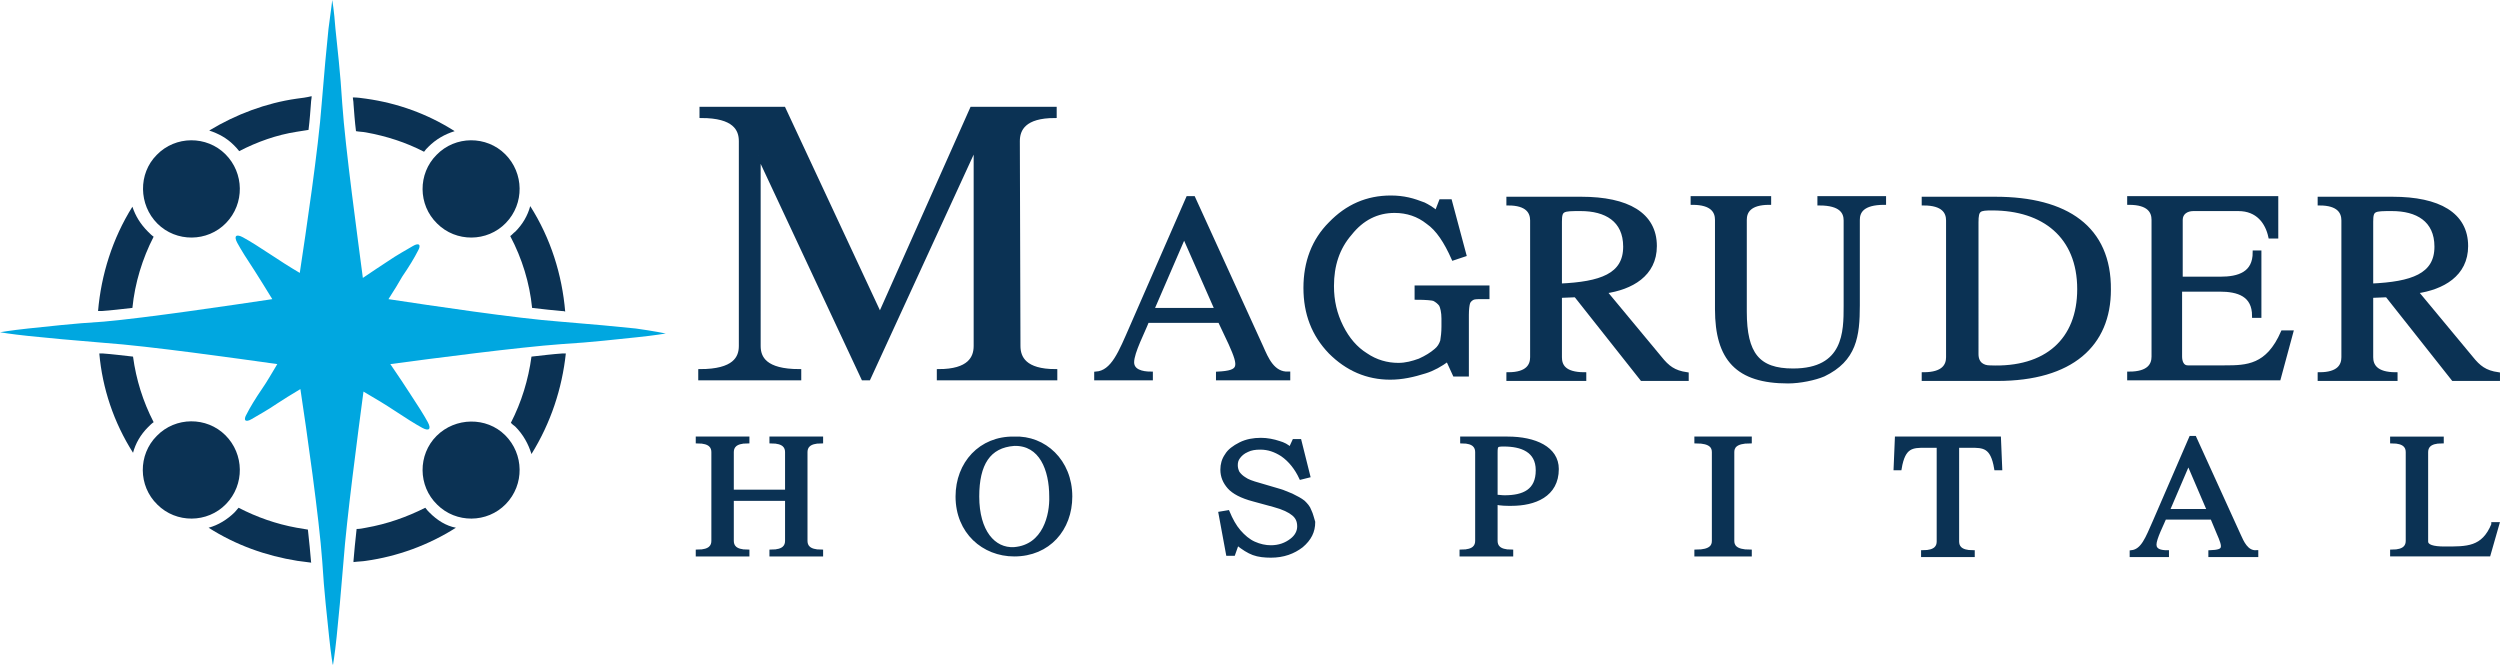 <?xml version="1.0" encoding="utf-8"?>
<!-- Generator: Adobe Illustrator 25.4.1, SVG Export Plug-In . SVG Version: 6.00 Build 0)  -->
<svg version="1.1" id="Layer_1" xmlns="http://www.w3.org/2000/svg" xmlns:xlink="http://www.w3.org/1999/xlink" x="0px" y="0px"
	 viewBox="0 0 400.3 106.4" style="enable-background:new 0 0 400.3 106.4;" xml:space="preserve">
<style type="text/css">
	.st0{fill:#0B3254;stroke:#0B3254;stroke-width:0.594;stroke-linecap:square;}
	.st1{fill:#0B3254;stroke:#0B3254;stroke-width:0.59;}
	.st2{fill:#0B3254;}
	.st3{fill:#00A7E0;}
</style>
<g>
	<path class="st0" d="M202,55.6l-10.9-23.9h-0.9l-9,20.6c-1.8,4.1-3,7.3-5.7,7.5v0.8h8.8v-0.8c-1.5,0-3-0.4-3-1.8
		c0-1.6,1.8-5,2.4-6.6h11.6L197,55c1.7,3.8,1.7,4.6-2,4.8v0.8h11.3v-0.8C203.8,59.9,202.8,57.4,202,55.6z M184.5,49.6l5.1-11.8
		l5.2,11.8H184.5z"/>
	<path class="st1" d="M209.7,81.8c-0.2-0.6-0.6-1-1-1.4c-0.5-0.4-1.1-0.7-1.9-1.1c-0.8-0.3-1.4-0.6-1.8-0.7l-3.4-1
		c-1.1-0.3-1.9-0.6-2.3-0.9c-0.5-0.3-0.8-0.6-1.1-1c-0.2-0.4-0.3-0.8-0.3-1.2c0-0.5,0.1-0.9,0.4-1.3c0.3-0.4,0.7-0.8,1.4-1.1
		c0.6-0.3,1.3-0.4,2.1-0.4c1.3,0,2.4,0.4,3.5,1.1c1.3,0.9,2.3,2.2,3,3.7l1.2-0.3l-1.4-5.6h-0.9l-0.6,1.3c-0.5-0.5-1.1-0.8-1.8-1
		c-0.9-0.3-1.9-0.5-2.9-0.5c-1.2,0-2.3,0.2-3.3,0.7c-1,0.5-1.8,1.1-2.2,1.8c-0.5,0.7-0.7,1.5-0.7,2.3c0,1.1,0.4,2,1.1,2.8
		c0.7,0.8,2,1.5,3.9,2l3.3,0.9c1.5,0.4,2.5,0.9,3.1,1.4c0.6,0.5,0.9,1.1,0.9,2c0,0.8-0.4,1.6-1.2,2.2c-0.9,0.7-2,1.1-3.3,1.1
		c-0.9,0-1.8-0.2-2.7-0.6c-0.9-0.4-1.7-1.1-2.4-1.9c-0.7-0.8-1.3-1.9-1.8-3.1l-1.2,0.2l1.2,6.5h0.9l0.6-1.7c1,0.8,1.8,1.3,2.6,1.6
		c0.8,0.3,1.8,0.4,2.8,0.4c2,0,3.6-0.6,4.9-1.6c1.3-1.1,1.9-2.3,1.9-3.8C210.1,83,210,82.4,209.7,81.8z"/>
	<path class="st0" d="M163.1,55.4L163,22.6c0-1.9,1-4,5.9-4v-1.2h-13.3l-14.7,33l-15.4-33h-13.2v1.2c5.3,0,6.3,2.1,6.3,4v32.8
		c0,1.9-1,4-6.5,4v1.2H128v-1.2c-5.5,0-6.5-2.1-6.5-4V24.9l16.7,35.7h0.9l17.1-37.2v32c0,1.9-1,4-5.9,4v1.2H169v-1.2
		C164.1,59.4,163.1,57.3,163.1,55.4z"/>
	<path class="st0" d="M265.8,57.3L257,46.7c4.2-0.6,8-2.7,8-7.3c0-5.1-4.4-7.6-11.8-7.6h-11.7v0.8c3.1,0,3.8,1.4,3.8,2.7v21.9
		c0,1.3-0.7,2.7-3.8,2.7v0.8h12.2v-0.8c-3.3,0-3.9-1.4-3.9-2.7v-9.8l2.5-0.1l10.6,13.4h7.2v-0.8C268,59.6,267,58.8,265.8,57.3z
		 M249.8,45.7V35.5c0-2,0.4-2,3.3-2c4,0,7.1,1.7,7.1,6C260.2,44.1,256.3,45.4,249.8,45.7z"/>
	<path class="st0" d="M291.3,31.8v0.8c3.5,0,4.2,1.4,4.2,2.7V49c0,4.1,0,10.3-8.4,10.3c-5.6,0-7.7-2.6-7.7-9.4V35.2
		c0-1.3,0.7-2.7,3.9-2.7v-0.8H271v0.8c3.2,0,3.9,1.4,3.9,2.7v14.3c0,8,3.3,11.6,11.4,11.6c1.9,0,4.3-0.5,5.7-1.1
		c5-2.4,5.5-6.2,5.5-11.1V35.2c0-1.3,0.7-2.7,4.2-2.7v-0.8H291.3z"/>
	<path class="st0" d="M319.5,31.8H308v0.8c3.2,0,3.9,1.4,3.9,2.7v21.9c0,1.3-0.7,2.7-3.9,2.7v0.8h11.8c11.9,0,17.9-5.5,17.9-14.3
		C337.8,36.5,330.9,31.8,319.5,31.8z M318.6,58.8c-1,0-2.1-0.5-2.1-2.1V35.6c0-2.1,0.4-2.2,2.5-2.2c8.2,0,13.9,4.4,13.9,12.9
		C332.9,54.4,327.7,59.2,318.6,58.8z"/>
	<path class="st0" d="M365.5,53.2c-2.4,5.5-5.7,5.6-9.3,5.6h-5.9c-0.9,0-1.2-0.9-1.2-1.7V46.4h6.3c3,0,5.5,0.8,5.5,4.2h0.9V40.4H361
		c0,3.4-2.5,4.2-5.5,4.2h-6.3v-9.4c0-1.1,0.9-1.7,2-1.7h7.2c3.1,0,4.6,2.1,5.1,4.4h1v-6.2h-23.6v0.8c3.2,0,3.9,1.4,3.9,2.7v21.9
		c0,1.3-0.7,2.7-3.9,2.7v0.8h24l2-7.4H365.5z"/>
	<path class="st0" d="M395.7,57.3l-8.8-10.6c4.2-0.6,8-2.7,8-7.3c0-5.1-4.4-7.6-11.8-7.6h-11.7v0.8c3.1,0,3.8,1.4,3.8,2.7v21.9
		c0,1.3-0.7,2.7-3.8,2.7v0.8h12.2v-0.8c-3.2,0-3.9-1.4-3.9-2.7v-9.8l2.5-0.1l10.6,13.4h7.2v-0.8C397.9,59.6,396.9,58.8,395.7,57.3z
		 M379.7,45.7V35.5c0-2,0.4-2,3.3-2c4,0,7.1,1.7,7.1,6C390.1,44.1,386.2,45.4,379.7,45.7z"/>
	<path class="st0" d="M131.5,70.7v-0.5h-8v0.5c2.1,0,2.5,0.9,2.5,1.7v6.3h-8.8v-6.3c0-0.8,0.4-1.7,2.5-1.7v-0.5h-8v0.5
		c2.1,0,2.5,0.9,2.5,1.7v14.2c0,0.8-0.4,1.7-2.5,1.7v0.5h8v-0.5c-2.1,0-2.5-0.9-2.5-1.7v-6.7h8.8v6.7c0,0.8-0.4,1.7-2.5,1.7v0.5h8
		v-0.5c-2.1,0-2.5-0.9-2.5-1.7V72.4C129,71.6,129.4,70.7,131.5,70.7z"/>
	<path class="st0" d="M162.4,70.2c-5.4-0.1-9.1,4-9.1,9.3c0,5.7,4.2,9.3,9.1,9.3c5.5,0,9-4.1,9-9.3C171.4,73.8,167.2,70,162.4,70.2z
		 M162.4,87.9c-3.3,0.2-5.9-2.8-5.9-8.4c0-5.2,1.8-8.1,5.9-8.4c4.3-0.1,5.9,4.1,5.9,8.4C168.4,82.4,167.3,87.5,162.4,87.9z"/>
	<path class="st0" d="M242,80.7c3.7,0,7.3-1.4,7.3-5.6c0-3.3-3.5-4.9-7.9-4.9h-7.3v0.5c2,0,2.4,0.9,2.4,1.7v14.2
		c0,0.8-0.4,1.7-2.5,1.7v0.5h8v-0.5c-2.1,0-2.5-0.9-2.5-1.7v-6.1C240.3,80.7,241.2,80.7,242,80.7z M239.5,72.5
		c0-1.2,0.1-1.3,1.3-1.3c2.8,0,5.4,0.9,5.4,4.1c0,3.3-2.2,4.3-5.3,4.3c-0.5,0-1-0.1-1.4-0.1V72.5z"/>
	<path class="st0" d="M280.2,70.7v-0.5h-8.6v0.5c2.4,0,2.8,0.9,2.8,1.7v14.2c0,0.8-0.4,1.7-2.8,1.7v0.5h8.6v-0.5
		c-2.4,0-2.8-0.9-2.8-1.7V72.4C277.4,71.6,277.8,70.7,280.2,70.7z"/>
	<path class="st0" d="M320.1,70.2h-16.4l-0.2,4.8h0.7c0.6-3.6,2-3.6,4.1-3.6h2.1v15.3c0,0.8-0.4,1.7-2.5,1.7v0.5h8v-0.5
		c-2.1,0-2.5-0.9-2.5-1.7V71.4h2.1c2.1,0,3.5,0,4.1,3.6h0.7L320.1,70.2z"/>
	<path class="st0" d="M358.5,85.7l-7.1-15.6h-0.6L345,83.5c-1.2,2.7-1.9,4.7-3.7,4.9v0.5h5.7v-0.5c-1,0-2-0.2-2-1.2
		c0-1,1.2-3.3,1.6-4.3h7.6l1,2.4c1.1,2.5,1.1,3-1.3,3.1v0.5h7.4v-0.5C359.7,88.5,359,86.8,358.5,85.7z M347.1,81.8l3.3-7.7l3.3,7.7
		H347.1z"/>
	<path class="st1" d="M226.8,46v1.7c1.5,0,2.5,0.1,2.8,0.2c0.4,0.2,0.8,0.5,1.1,0.9c0.2,0.4,0.4,1.2,0.4,2.2v1.3
		c0,0.9-0.1,1.7-0.2,2.3c-0.2,0.6-0.5,1.1-1,1.5c-0.7,0.6-1.5,1.1-2.6,1.6c-1.1,0.4-2.2,0.7-3.4,0.7c-1.8,0-3.6-0.5-5.2-1.6
		c-1.6-1-2.9-2.5-3.9-4.5c-1-2-1.5-4.1-1.5-6.5c0-3.3,0.9-6.1,2.9-8.4c1.9-2.4,4.3-3.6,7.1-3.6c2,0,3.8,0.6,5.3,1.8
		c1.6,1.1,2.9,3.1,4.1,5.8l1.8-0.6l-2.3-8.6h-1.5l-0.7,1.8c-0.7-0.6-1.4-1-2-1.3c-0.8-0.3-1.6-0.6-2.5-0.8c-0.9-0.2-1.8-0.3-2.8-0.3
		c-3.8,0-7,1.4-9.7,4.2c-2.7,2.7-4,6.2-4,10.3c0,4.1,1.3,7.5,4,10.3c2.7,2.7,5.9,4.1,9.6,4.1c1.9,0,3.7-0.4,5.6-1
		c1.3-0.4,2.5-1.1,3.6-1.9l1.1,2.4h2v-9.6c0-0.9,0.1-1.6,0.2-1.9c0.1-0.3,0.3-0.5,0.6-0.7c0.3-0.2,0.8-0.2,1.6-0.2h0.9V46H226.8z"/>
	<path class="st1" d="M399.2,84c-1.6,3.9-4.2,3.8-7.8,3.8c-1.8,0-2.9-0.3-2.9-1.1V72.4c0-0.8,0.4-1.7,2.5-1.7v-0.5h-8v0.5
		c2.1,0,2.5,0.9,2.5,1.7v14.2c0,0.8-0.4,1.7-2.5,1.7v0.5h15.5l1.4-4.9H399.2z"/>
	<path class="st2" d="M36.2,80.7c-3,3.1-8,3.1-11,0.1c-3.1-3-3.1-8-0.1-11c3-3.1,8-3.1,11-0.1C39.1,72.7,39.2,77.6,36.2,80.7z"/>
	<path class="st2" d="M36.2,35.7c-3,3.1-8,3.1-11,0.1s-3.1-8-0.1-11c3-3.1,8-3.1,11-0.1C39.1,27.7,39.2,32.6,36.2,35.7z"/>
	<path class="st2" d="M81,80.7c-3,3.1-8,3.1-11,0.1c-3.1-3-3.1-8-0.1-11s8-3.1,11-0.1C83.9,72.7,84,77.6,81,80.7z"/>
	<path class="st2" d="M81,35.7c-3,3.1-8,3.1-11,0.1c-3.1-3-3.1-8-0.1-11c3-3.1,8-3.1,11-0.1C83.9,27.7,84,32.6,81,35.7z"/>
	<path class="st2" d="M49.8,89.9c-0.1-1.4-0.3-3.2-0.5-5.1c-0.6-0.1-1.2-0.2-1.8-0.3c-3.3-0.6-6.4-1.7-9.3-3.2
		c-0.2,0.2-0.4,0.5-0.6,0.7c-1.2,1.2-2.7,2.1-4.2,2.5c4.4,2.8,9.2,4.5,14.2,5.3c0.8,0.1,1.5,0.2,2.3,0.3
		C49.8,90.1,49.8,90,49.8,89.9z"/>
	<path class="st2" d="M21.2,49.3c0.4-4,1.6-7.9,3.4-11.4c-0.3-0.2-0.6-0.5-0.9-0.8c-1.2-1.2-2-2.5-2.5-4c-3.2,5.1-5,10.9-5.5,16.7
		c0.2,0,0.4,0,0.6,0C17.8,49.7,19.4,49.5,21.2,49.3z"/>
	<polygon class="st2" points="53.2,20.6 53.2,20.6 53.2,20.6 	"/>
	<path class="st2" d="M85.1,57.1c-0.5,3.7-1.6,7.3-3.3,10.6c0.2,0.2,0.4,0.4,0.7,0.6c1.3,1.3,2.1,2.8,2.6,4.4
		c3.1-5,4.9-10.5,5.5-16.1c-0.2,0-0.4,0-0.6,0C88.5,56.7,86.9,56.9,85.1,57.1z"/>
	<path class="st2" d="M68.8,82.1c-0.2-0.2-0.5-0.5-0.7-0.8c-3,1.5-6.1,2.6-9.5,3.2c-0.5,0.1-1,0.2-1.5,0.2c-0.2,1.9-0.4,3.7-0.5,5.1
		c0,0.1,0,0.2,0,0.2c0.7-0.1,1.4-0.1,2-0.2c5-0.7,10-2.5,14.4-5.3C71.4,84.2,70,83.3,68.8,82.1z"/>
	<path class="st2" d="M24.6,67.6c-1.7-3.3-2.8-6.8-3.3-10.5c-1.8-0.2-3.4-0.4-4.8-0.5c-0.2,0-0.4,0-0.6,0c0.5,5.6,2.3,11,5.4,15.9
		c0.4-1.5,1.2-2.9,2.4-4.1C24,68.1,24.3,67.8,24.6,67.6z"/>
	<path class="st2" d="M58.6,15.8c-0.7-0.1-1.4-0.2-2.1-0.2c0,0.3,0.1,0.6,0.1,1c0.1,1.3,0.2,2.8,0.4,4.4c0.5,0.1,1.1,0.1,1.6,0.2
		c3.3,0.6,6.4,1.6,9.3,3.1c0.2-0.3,0.4-0.5,0.7-0.8c1.2-1.2,2.6-2,4.2-2.5C68.4,18.2,63.6,16.5,58.6,15.8z"/>
	<path class="st2" d="M81.7,37.8c1.9,3.6,3.1,7.5,3.5,11.5c1.8,0.2,3.4,0.4,4.7,0.5c0.2,0,0.4,0,0.6,0.1c-0.5-5.9-2.3-11.7-5.6-16.9
		c-0.4,1.5-1.2,2.9-2.4,4.1C82.2,37.3,82,37.6,81.7,37.8z"/>
	<path class="st2" d="M47.5,15.8c-4.9,0.7-9.7,2.5-14,5.1c1.5,0.5,2.8,1.2,3.9,2.3c0.3,0.3,0.6,0.6,0.9,1c2.9-1.5,6-2.6,9.2-3.1
		c0.6-0.1,1.2-0.2,1.9-0.3c0.2-1.6,0.3-3.1,0.4-4.4c0-0.3,0.1-0.6,0.1-1C49.1,15.6,48.3,15.7,47.5,15.8z"/>
	<path class="st3" d="M101.8,52.6c-2.9-0.3-7.1-0.7-12.1-1.1c-6.9-0.5-20.9-2.6-27.5-3.6c0.9-1.4,1.7-2.7,2.2-3.6
		c1.1-1.6,2-3.1,2.5-4.1c0.6-1,0.2-1.4-0.8-0.8c-1,0.6-2.5,1.4-4.1,2.5c-0.9,0.6-2.3,1.5-3.9,2.6c-0.8-6.2-2.8-20.7-3.3-27.9
		c-0.3-5-0.8-9.1-1.1-12.1C53.5,1.7,53.2,0,53.2,0S53,1.7,52.6,4.6c-0.3,2.9-0.7,7.1-1.1,12.1c-0.5,6.9-2.5,20.4-3.5,27
		c-1.7-1-3.4-2.1-4.6-2.9c-1.8-1.2-3.4-2.2-4.5-2.8c-1.1-0.6-1.5-0.2-0.9,0.9c0.6,1.1,1.6,2.7,2.8,4.5c0.7,1.1,1.7,2.7,2.8,4.5
		c-6.7,1-20.2,3-27,3.6c-5,0.3-9.1,0.8-12.1,1.1C1.7,52.9,0,53.2,0,53.2s1.7,0.3,4.6,0.6c2.9,0.3,7.1,0.7,12.1,1.1
		c7.1,0.5,21.3,2.5,27.7,3.4c-0.9,1.5-1.7,2.9-2.4,3.9c-1.1,1.6-2,3.1-2.5,4.1c-0.6,1-0.2,1.4,0.8,0.8c1-0.6,2.5-1.4,4.1-2.5
		c0.9-0.6,2.2-1.4,3.7-2.3c1,6.6,3,20.6,3.5,27.6c0.3,5,0.8,9.1,1.1,12.1c0.3,2.9,0.6,4.6,0.6,4.6s0.3-1.7,0.6-4.6
		c0.3-2.9,0.7-7.1,1.1-12.1c0.5-6.8,2.3-20.4,3.2-27.2c1.9,1.1,3.7,2.2,4.9,3c1.8,1.2,3.4,2.2,4.5,2.8c1.1,0.6,1.5,0.2,0.9-0.9
		c-0.6-1.1-1.6-2.7-2.8-4.5c-0.7-1.1-1.9-2.9-3.2-4.8c6.7-0.9,20.5-2.7,27.4-3.2c5-0.3,9.1-0.8,12.1-1.1c2.9-0.3,4.6-0.6,4.6-0.6
		S104.7,53,101.8,52.6z"/>
</g>
</svg>
